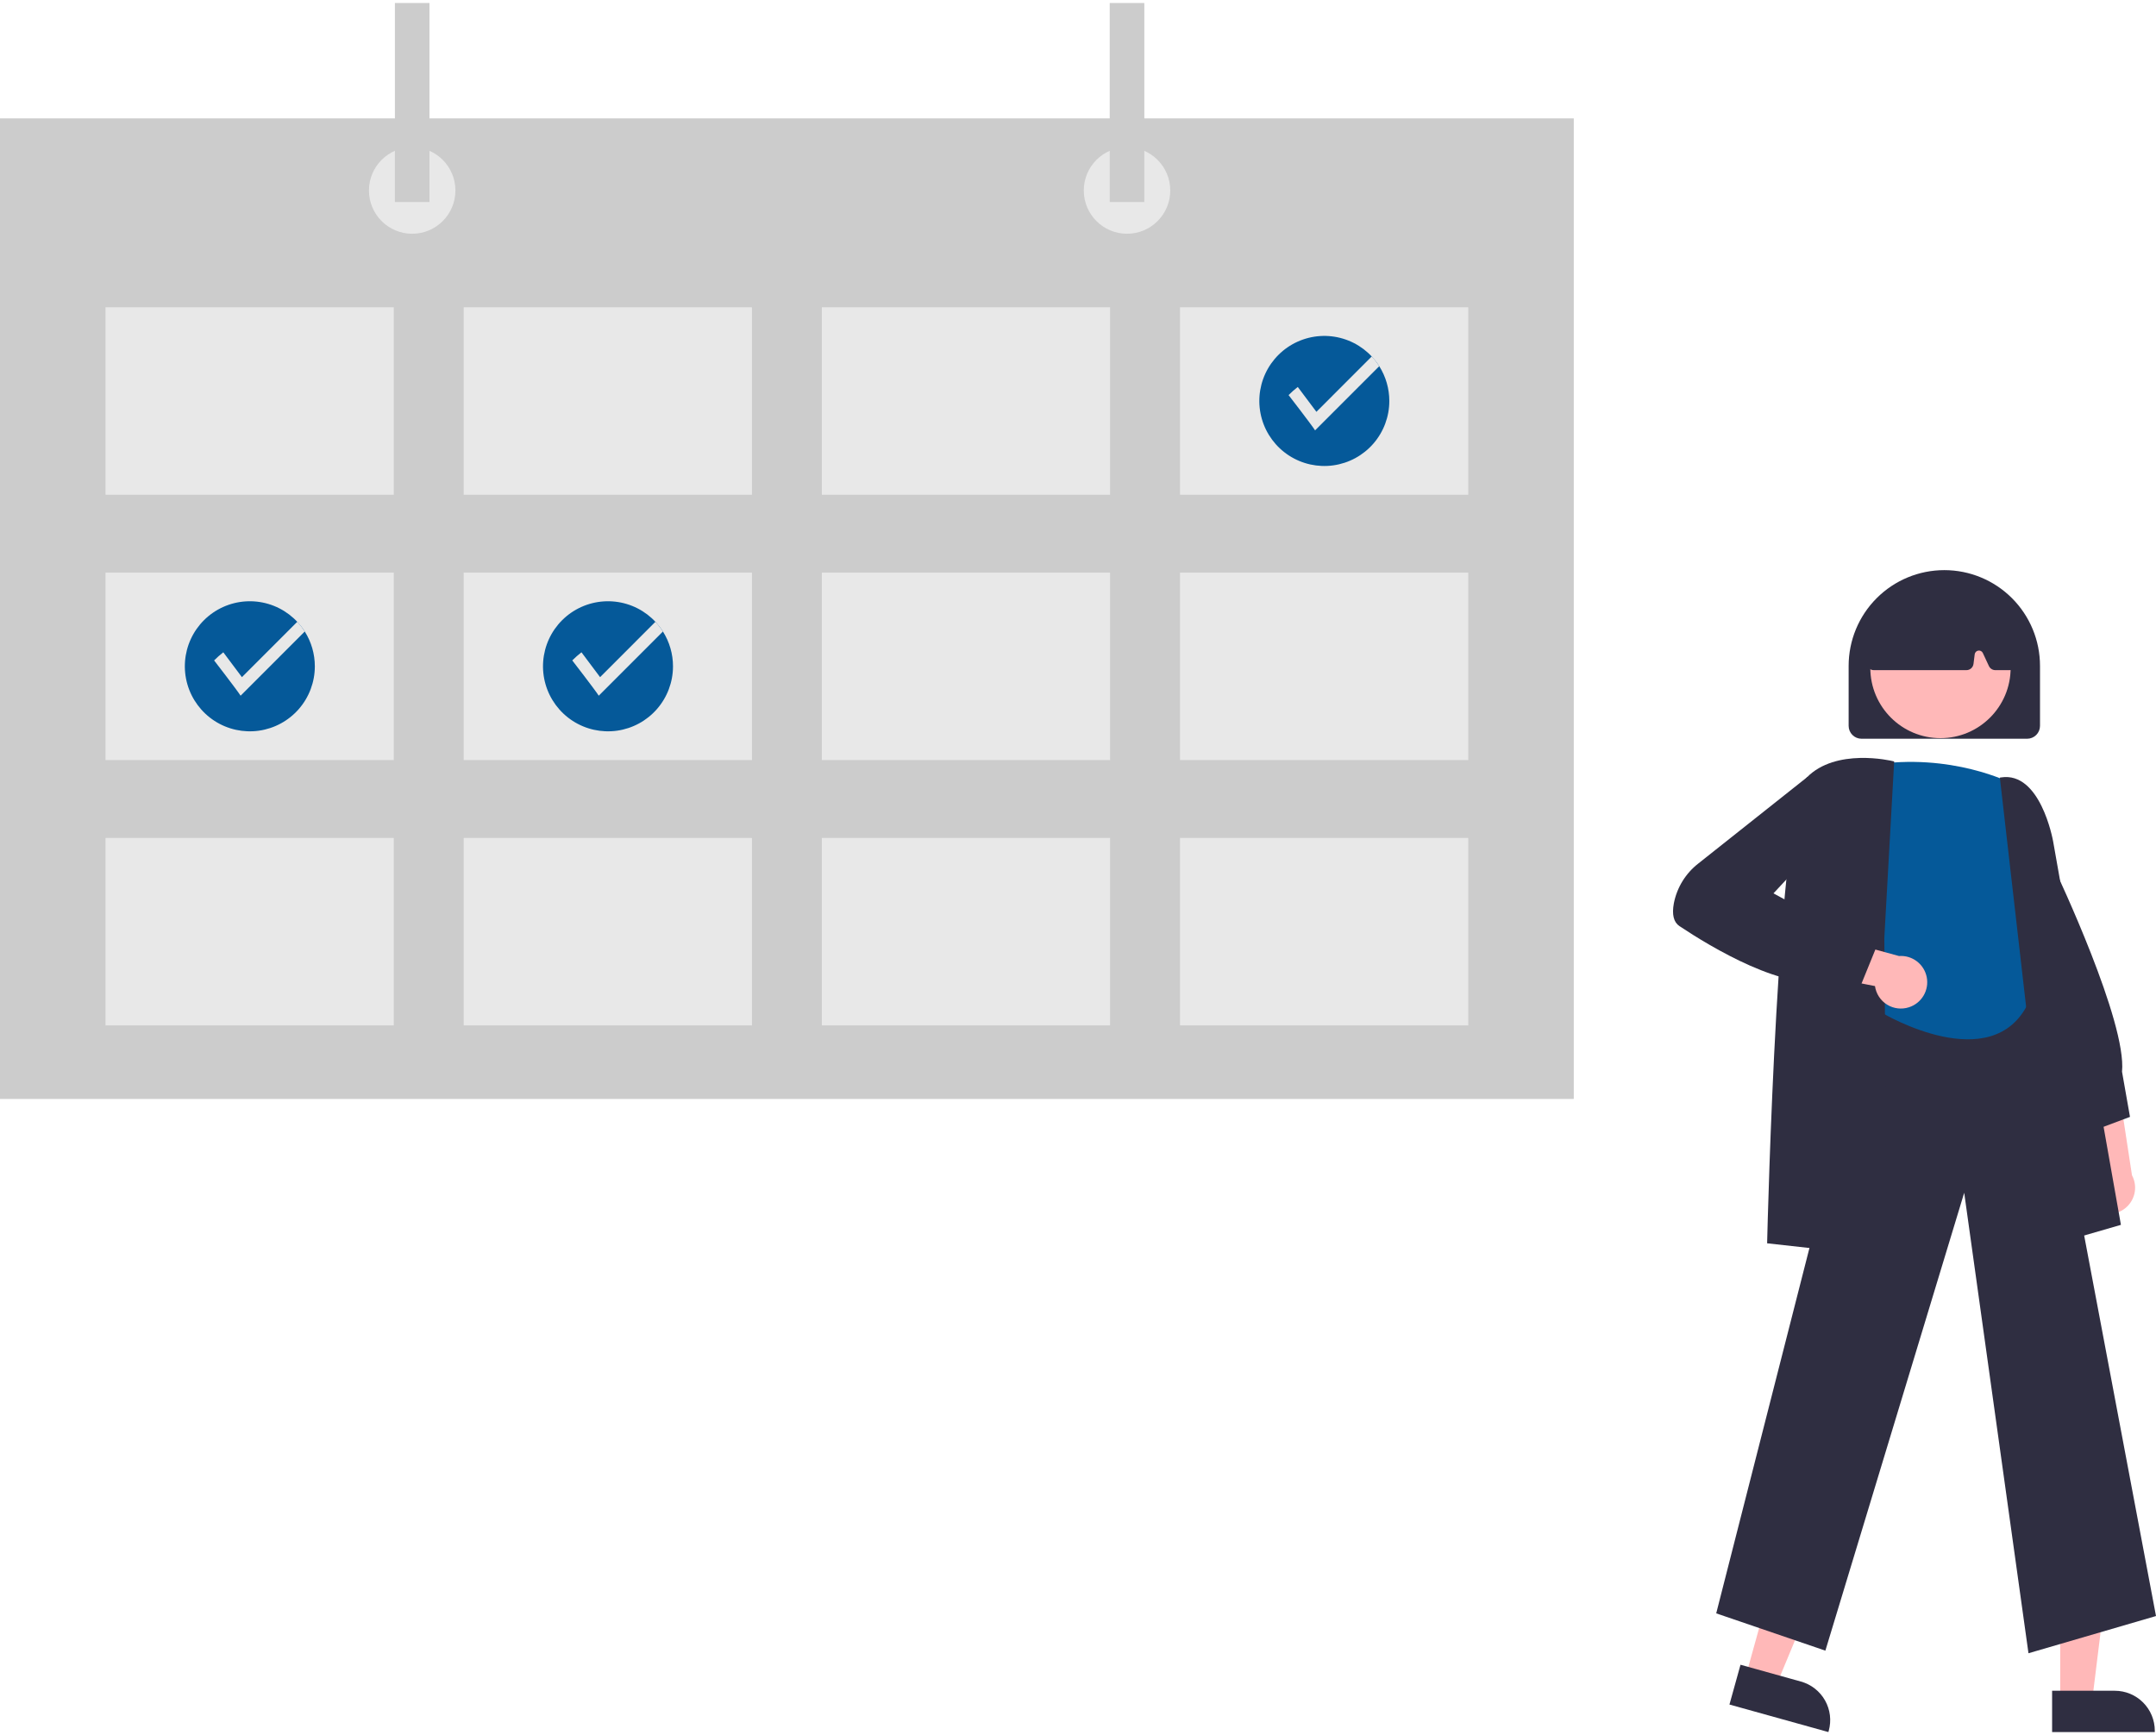 <svg width="579" height="466" viewBox="0 0 579 466" fill="none" xmlns="http://www.w3.org/2000/svg">
<path d="M561.075 323.689C560.387 322.928 559.874 322.026 559.572 321.045C559.27 320.064 559.187 319.029 559.328 318.012C559.469 316.996 559.831 316.023 560.389 315.162C560.947 314.3 561.687 313.572 562.556 313.028L556.994 288.71L569.127 293.252L572.549 315.648C573.366 317.17 573.597 318.94 573.197 320.621C572.798 322.301 571.796 323.777 570.381 324.769C568.967 325.76 567.238 326.197 565.523 325.998C563.808 325.799 562.225 324.978 561.075 323.689Z" fill="#FFB8B8"/>
<path d="M560.235 304.389L549.569 283.754L551.011 231.792L551.697 233.238C552.495 234.921 571.211 274.567 569.876 287.84L572.015 299.969L560.235 304.389Z" fill="#2F2E41"/>
<path d="M553.281 456.892H561.834L565.903 423.881L553.279 423.881L553.281 456.892Z" fill="#FFB8B8"/>
<path d="M551.099 454.098L567.943 454.098H567.944C570.791 454.098 573.521 455.229 575.534 457.244C577.547 459.258 578.678 461.99 578.678 464.839V465.188L551.099 465.189L551.099 454.098Z" fill="#2F2E41"/>
<path d="M468.772 450.388L477.013 452.681L489.772 421.967L477.609 418.583L468.772 450.388Z" fill="#FFB8B8"/>
<path d="M467.418 447.111L483.647 451.627L483.648 451.627C486.39 452.39 488.718 454.212 490.118 456.693C491.518 459.173 491.876 462.108 491.113 464.853L491.02 465.189L464.449 457.796L467.418 447.111Z" fill="#2F2E41"/>
<path d="M544.753 444.023L527.492 320.35L490.209 443.324L460.895 433.307L502.91 268.642L503.186 268.622L547.2 265.559L579 434.028L544.753 444.023Z" fill="#2F2E41"/>
<path d="M540.188 210.365C540.188 210.365 524.142 201.988 502.515 205.478C502.515 205.478 491.004 233.267 502.515 244.33L505.655 272.147C505.655 272.147 534.956 289.599 544.723 269.354L543.327 246.317C543.327 246.317 550.304 235.268 544.723 227.18C541.377 222.239 539.781 216.319 540.188 210.365Z" fill="#055999"/>
<path d="M542.221 336.89L545.037 278.411L537.067 208.845L537.433 208.789C547.888 207.212 551.242 225.236 551.379 226.004L569.578 328.966L542.221 336.89Z" fill="#2F2E41"/>
<path d="M506.739 337.499L474.567 333.922L474.575 333.57C474.689 328.804 477.458 216.745 485.218 208.809C493.023 200.825 507.751 204.28 508.375 204.431L508.685 204.506L506.038 251.923L506.739 337.499Z" fill="#2F2E41"/>
<path d="M512.665 270.524C511.69 270.844 510.658 270.946 509.639 270.824C508.621 270.701 507.642 270.357 506.771 269.814C505.901 269.272 505.159 268.546 504.599 267.686C504.04 266.826 503.675 265.854 503.531 264.837L479.066 260.041L488.145 250.793L509.985 256.765C511.707 256.637 513.417 257.145 514.789 258.194C516.162 259.242 517.102 260.758 517.432 262.454C517.763 264.15 517.46 265.908 516.581 267.395C515.702 268.883 514.309 269.996 512.665 270.524Z" fill="#FFB8B8"/>
<path d="M499.61 264.911L491.638 263.196C479.87 266.737 459.328 254.269 451.026 248.731C449.463 247.689 448.957 245.624 449.52 242.595C450.35 238.358 452.684 234.565 456.091 231.915L485.331 208.715L492.711 207.48L494.903 219.911L476.273 239.934L503.697 254.87L499.61 264.911Z" fill="#2F2E41"/>
<path d="M496.457 194.955V178.836C496.457 172.017 499.164 165.476 503.983 160.654C508.802 155.832 515.338 153.123 522.153 153.123C528.968 153.123 535.504 155.832 540.323 160.654C545.142 165.476 547.849 172.017 547.849 178.836V194.955C547.848 195.87 547.484 196.748 546.837 197.396C546.19 198.043 545.313 198.408 544.398 198.409H499.909C498.993 198.408 498.116 198.043 497.469 197.396C496.822 196.748 496.458 195.87 496.457 194.955Z" fill="#2F2E41"/>
<path d="M521.12 198.25C531.525 198.25 539.96 189.81 539.96 179.398C539.96 168.987 531.525 160.546 521.12 160.546C510.716 160.546 502.281 168.987 502.281 179.398C502.281 189.81 510.716 198.25 521.12 198.25Z" fill="#FFB8B8"/>
<path d="M501.764 179.326C501.584 179.118 501.451 178.874 501.373 178.61C501.296 178.346 501.276 178.068 501.315 177.796L503.547 162.245C503.591 161.929 503.713 161.629 503.903 161.371C504.092 161.114 504.343 160.908 504.632 160.772C516.023 155.438 527.574 155.431 538.965 160.752C539.267 160.896 539.527 161.115 539.719 161.389C539.911 161.663 540.029 161.982 540.061 162.315L541.551 177.886C541.576 178.152 541.546 178.421 541.461 178.674C541.377 178.928 541.241 179.161 541.061 179.359C540.881 179.557 540.662 179.715 540.418 179.824C540.173 179.932 539.909 179.988 539.642 179.987H535.863C535.499 179.987 535.142 179.882 534.834 179.686C534.526 179.49 534.281 179.211 534.126 178.88L532.495 175.384C532.39 175.158 532.213 174.972 531.993 174.855C531.773 174.737 531.52 174.695 531.274 174.734C531.027 174.773 530.8 174.891 530.626 175.07C530.452 175.25 530.342 175.481 530.311 175.728L529.989 178.306C529.93 178.77 529.705 179.197 529.355 179.506C529.004 179.816 528.553 179.987 528.086 179.987H503.213C502.938 179.988 502.667 179.928 502.417 179.814C502.166 179.7 501.944 179.533 501.764 179.326Z" fill="#2F2E41"/>
<path d="M422.646 31.794H0V295.152H422.646V31.794Z" fill="#CCCCCC"/>
<path d="M105.75 82.529H28.342V132.877H105.75V82.529Z" fill="#E8E8E8"/>
<path d="M201.934 82.529H124.527V132.877H201.934V82.529Z" fill="#E8E8E8"/>
<path d="M298.119 82.529H220.712V132.877H298.119V82.529Z" fill="#E8E8E8"/>
<path d="M394.304 82.529H316.897V132.877H394.304V82.529Z" fill="#E8E8E8"/>
<path d="M105.75 153.791H28.342V204.139H105.75V153.791Z" fill="#E8E8E8"/>
<path d="M201.934 153.791H124.527V204.139H201.934V153.791Z" fill="#E8E8E8"/>
<path d="M298.119 153.791H220.712V204.139H298.119V153.791Z" fill="#E8E8E8"/>
<path d="M394.304 153.791H316.897V204.139H394.304V153.791Z" fill="#E8E8E8"/>
<path d="M105.75 225.053H28.342V275.401H105.75V225.053Z" fill="#E8E8E8"/>
<path d="M201.934 225.053H124.527V275.401H201.934V225.053Z" fill="#E8E8E8"/>
<path d="M298.119 225.053H220.712V275.401H298.119V225.053Z" fill="#E8E8E8"/>
<path d="M394.304 225.053H316.897V275.401H394.304V225.053Z" fill="#E8E8E8"/>
<path d="M110.693 62.778C117.106 62.778 122.304 57.576 122.304 51.159C122.304 44.742 117.106 39.54 110.693 39.54C104.28 39.54 99.082 44.742 99.082 51.159C99.082 57.576 104.28 62.778 110.693 62.778Z" fill="#E8E8E8"/>
<path d="M302.664 62.778C309.077 62.778 314.275 57.576 314.275 51.159C314.275 44.742 309.077 39.54 302.664 39.54C296.252 39.54 291.053 44.742 291.053 51.159C291.053 57.576 296.252 62.778 302.664 62.778Z" fill="#E8E8E8"/>
<path d="M115.338 0.811H106.049V54.257H115.338V0.811Z" fill="#CCCCCC"/>
<path d="M307.309 0.811H298.02V54.257H307.309V0.811Z" fill="#CCCCCC"/>
<path d="M373.105 107.703C373.101 111.91 371.581 115.974 368.822 119.148C366.064 122.322 362.254 124.394 358.091 124.982C353.929 125.57 349.694 124.636 346.165 122.35C342.636 120.065 340.05 116.582 338.882 112.541C337.714 108.501 338.042 104.174 339.806 100.356C341.571 96.538 344.653 93.485 348.486 91.759C352.319 90.032 356.646 89.748 360.672 90.959C364.698 92.169 368.152 94.792 370.4 98.347C372.17 101.146 373.108 104.391 373.105 107.703Z" fill="#055999"/>
<path d="M370.4 98.347L353.169 115.586C352.086 113.908 346.052 106.111 346.052 106.111C346.826 105.329 347.651 104.6 348.522 103.93L353.525 110.605L368.382 95.738C369.136 96.542 369.811 97.415 370.4 98.347Z" fill="#E8E8E8"/>
<path d="M180.735 178.965C180.731 183.171 179.21 187.235 176.452 190.409C173.694 193.584 169.884 195.655 165.721 196.244C161.559 196.832 157.324 195.898 153.795 193.612C150.266 191.327 147.68 187.843 146.512 183.803C145.344 179.762 145.672 175.435 147.436 171.617C149.2 167.799 152.282 164.747 156.116 163.02C159.949 161.294 164.276 161.01 168.302 162.22C172.328 163.43 175.782 166.054 178.03 169.608C179.8 172.407 180.738 175.653 180.735 178.965Z" fill="#055999"/>
<path d="M178.03 169.608L160.799 186.847C159.716 185.17 153.683 177.373 153.683 177.373C154.456 176.591 155.281 175.862 156.152 175.191L161.156 181.866L176.012 167C176.766 167.804 177.441 168.677 178.03 169.608Z" fill="#E8E8E8"/>
<path d="M84.55 178.965C84.546 183.171 83.025 187.235 80.267 190.409C77.509 193.584 73.699 195.655 69.536 196.244C65.374 196.832 61.139 195.898 57.61 193.612C54.081 191.327 51.495 187.843 50.327 183.803C49.159 179.762 49.487 175.435 51.251 171.617C53.015 167.799 56.097 164.747 59.931 163.02C63.764 161.294 68.091 161.01 72.117 162.22C76.143 163.43 79.597 166.054 81.845 169.608C83.615 172.407 84.553 175.652 84.55 178.965Z" fill="#055999"/>
<path d="M81.845 169.608L64.614 186.847C63.531 185.17 57.498 177.373 57.498 177.373C58.271 176.591 59.096 175.862 59.968 175.191L64.971 181.866L79.828 167C80.581 167.804 81.257 168.677 81.845 169.608Z" fill="#E8E8E8"/>
</svg>

